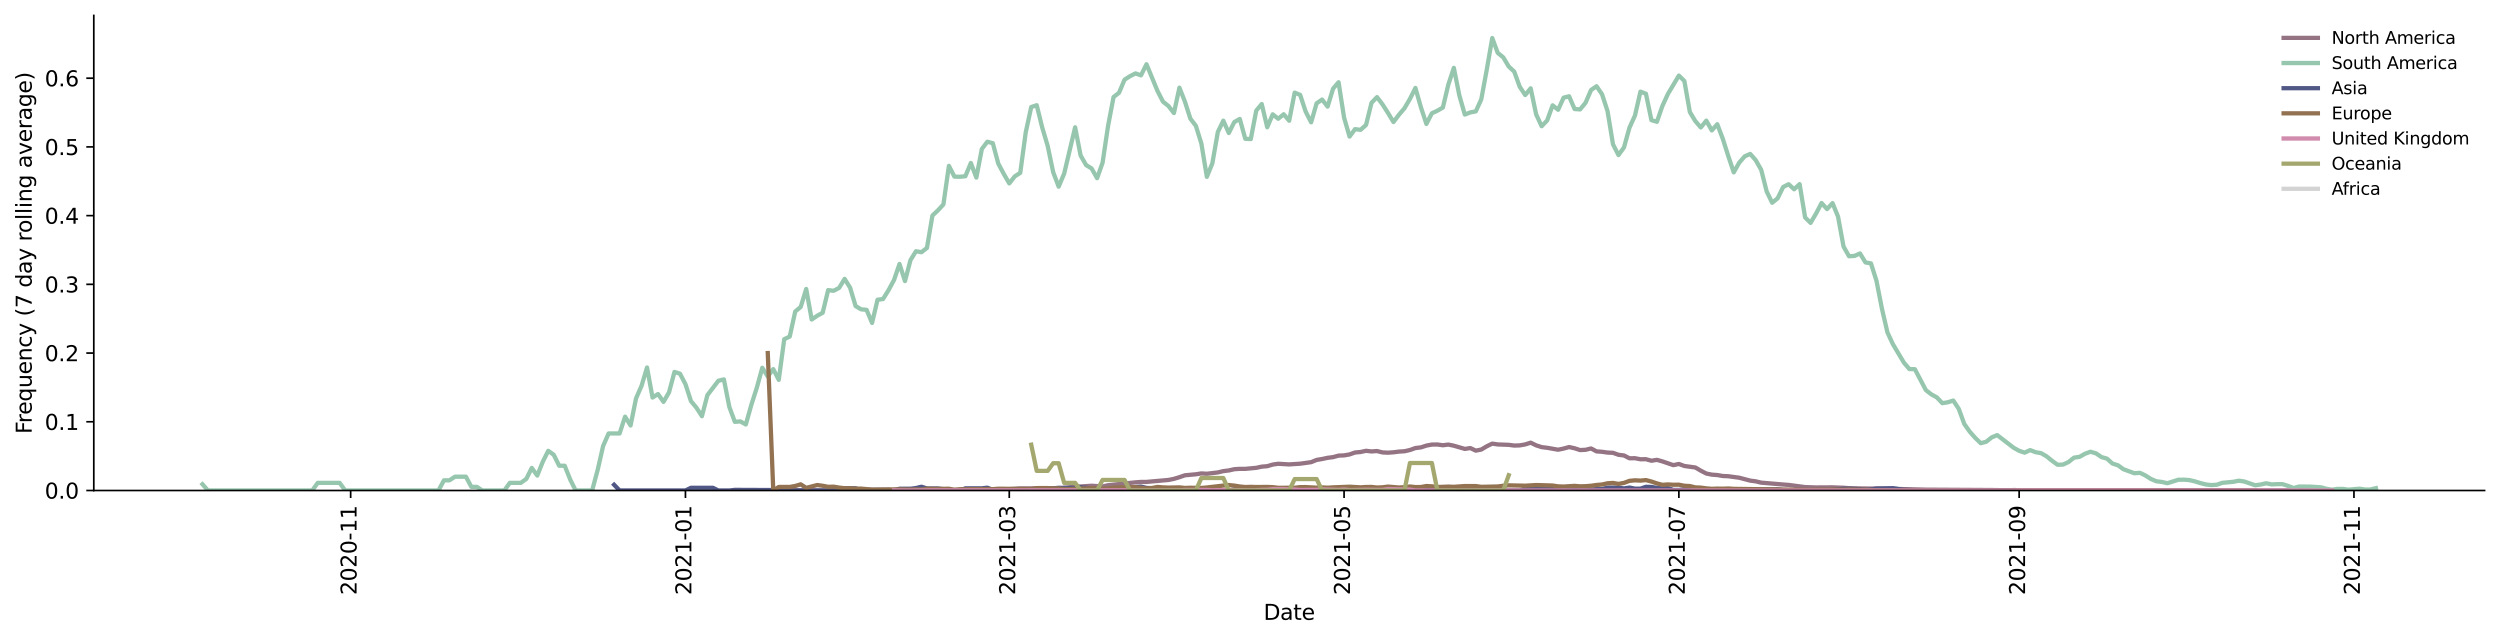 <?xml version="1.0" encoding="utf-8" standalone="no"?>
<!DOCTYPE svg PUBLIC "-//W3C//DTD SVG 1.1//EN"
  "http://www.w3.org/Graphics/SVG/1.1/DTD/svg11.dtd">
<svg height="298.621pt" version="1.1" viewBox="0 0 1166.981 298.621" width="1166.981pt" xmlns="http://www.w3.org/2000/svg" xmlns:xlink="http://www.w3.org/1999/xlink">
 <defs>
  <style type="text/css">*{stroke-linecap:butt;stroke-linejoin:round;}</style>
 </defs>
 <g id="figure_1">
  <g id="patch_1">
   <path d="M 0 298.621 
L 1166.981 298.621 
L 1166.981 0 
L 0 0 
z
" style="fill:#ffffff;"/>
  </g>
  <g id="axes_1">
   <g id="patch_2">
    <path d="M 43.781 228.96 
L 1159.781 228.96 
L 1159.781 7.2 
L 43.781 7.2 
z
" style="fill:#ffffff;"/>
   </g>
   <g id="matplotlib.axis_1">
    <g id="xtick_1">
     <g id="line2d_1">
      <defs>
       <path d="M 0 0 
L 0 3.5 
" id="m11fc887333" style="stroke:#000000;stroke-width:0.8;"/>
      </defs>
      <g>
       <use style="stroke:#000000;stroke-width:0.8;" x="163.682" xlink:href="#m11fc887333" y="228.96"/>
      </g>
     </g>
     <g id="text_1">
      <!-- 2020-11 -->
      <g transform="translate(166.441 277.743)rotate(-90)scale(0.1 -0.1)">
       <defs>
        <path d="M 1228 531 
L 3431 531 
L 3431 0 
L 469 0 
L 469 531 
Q 828 903 1448 1529 
Q 2069 2156 2228 2338 
Q 2531 2678 2651 2914 
Q 2772 3150 2772 3378 
Q 2772 3750 2511 3984 
Q 2250 4219 1831 4219 
Q 1534 4219 1204 4116 
Q 875 4013 500 3803 
L 500 4441 
Q 881 4594 1212 4672 
Q 1544 4750 1819 4750 
Q 2544 4750 2975 4387 
Q 3406 4025 3406 3419 
Q 3406 3131 3298 2873 
Q 3191 2616 2906 2266 
Q 2828 2175 2409 1742 
Q 1991 1309 1228 531 
z
" id="DejaVuSans-32" transform="scale(0.016)"/>
        <path d="M 2034 4250 
Q 1547 4250 1301 3770 
Q 1056 3291 1056 2328 
Q 1056 1369 1301 889 
Q 1547 409 2034 409 
Q 2525 409 2770 889 
Q 3016 1369 3016 2328 
Q 3016 3291 2770 3770 
Q 2525 4250 2034 4250 
z
M 2034 4750 
Q 2819 4750 3233 4129 
Q 3647 3509 3647 2328 
Q 3647 1150 3233 529 
Q 2819 -91 2034 -91 
Q 1250 -91 836 529 
Q 422 1150 422 2328 
Q 422 3509 836 4129 
Q 1250 4750 2034 4750 
z
" id="DejaVuSans-30" transform="scale(0.016)"/>
        <path d="M 313 2009 
L 1997 2009 
L 1997 1497 
L 313 1497 
L 313 2009 
z
" id="DejaVuSans-2d" transform="scale(0.016)"/>
        <path d="M 794 531 
L 1825 531 
L 1825 4091 
L 703 3866 
L 703 4441 
L 1819 4666 
L 2450 4666 
L 2450 531 
L 3481 531 
L 3481 0 
L 794 0 
L 794 531 
z
" id="DejaVuSans-31" transform="scale(0.016)"/>
       </defs>
       <use xlink:href="#DejaVuSans-32"/>
       <use x="63.623" xlink:href="#DejaVuSans-30"/>
       <use x="127.246" xlink:href="#DejaVuSans-32"/>
       <use x="190.869" xlink:href="#DejaVuSans-30"/>
       <use x="254.492" xlink:href="#DejaVuSans-2d"/>
       <use x="290.576" xlink:href="#DejaVuSans-31"/>
       <use x="354.199" xlink:href="#DejaVuSans-31"/>
      </g>
     </g>
    </g>
    <g id="xtick_2">
     <g id="line2d_2">
      <g>
       <use style="stroke:#000000;stroke-width:0.8;" x="319.963" xlink:href="#m11fc887333" y="228.96"/>
      </g>
     </g>
     <g id="text_2">
      <!-- 2021-01 -->
      <g transform="translate(322.722 277.743)rotate(-90)scale(0.1 -0.1)">
       <use xlink:href="#DejaVuSans-32"/>
       <use x="63.623" xlink:href="#DejaVuSans-30"/>
       <use x="127.246" xlink:href="#DejaVuSans-32"/>
       <use x="190.869" xlink:href="#DejaVuSans-31"/>
       <use x="254.492" xlink:href="#DejaVuSans-2d"/>
       <use x="290.576" xlink:href="#DejaVuSans-30"/>
       <use x="354.199" xlink:href="#DejaVuSans-31"/>
      </g>
     </g>
    </g>
    <g id="xtick_3">
     <g id="line2d_3">
      <g>
       <use style="stroke:#000000;stroke-width:0.8;" x="471.12" xlink:href="#m11fc887333" y="228.96"/>
      </g>
     </g>
     <g id="text_3">
      <!-- 2021-03 -->
      <g transform="translate(473.879 277.743)rotate(-90)scale(0.1 -0.1)">
       <defs>
        <path d="M 2597 2516 
Q 3050 2419 3304 2112 
Q 3559 1806 3559 1356 
Q 3559 666 3084 287 
Q 2609 -91 1734 -91 
Q 1441 -91 1130 -33 
Q 819 25 488 141 
L 488 750 
Q 750 597 1062 519 
Q 1375 441 1716 441 
Q 2309 441 2620 675 
Q 2931 909 2931 1356 
Q 2931 1769 2642 2001 
Q 2353 2234 1838 2234 
L 1294 2234 
L 1294 2753 
L 1863 2753 
Q 2328 2753 2575 2939 
Q 2822 3125 2822 3475 
Q 2822 3834 2567 4026 
Q 2313 4219 1838 4219 
Q 1578 4219 1281 4162 
Q 984 4106 628 3988 
L 628 4550 
Q 988 4650 1302 4700 
Q 1616 4750 1894 4750 
Q 2613 4750 3031 4423 
Q 3450 4097 3450 3541 
Q 3450 3153 3228 2886 
Q 3006 2619 2597 2516 
z
" id="DejaVuSans-33" transform="scale(0.016)"/>
       </defs>
       <use xlink:href="#DejaVuSans-32"/>
       <use x="63.623" xlink:href="#DejaVuSans-30"/>
       <use x="127.246" xlink:href="#DejaVuSans-32"/>
       <use x="190.869" xlink:href="#DejaVuSans-31"/>
       <use x="254.492" xlink:href="#DejaVuSans-2d"/>
       <use x="290.576" xlink:href="#DejaVuSans-30"/>
       <use x="354.199" xlink:href="#DejaVuSans-33"/>
      </g>
     </g>
    </g>
    <g id="xtick_4">
     <g id="line2d_4">
      <g>
       <use style="stroke:#000000;stroke-width:0.8;" x="627.401" xlink:href="#m11fc887333" y="228.96"/>
      </g>
     </g>
     <g id="text_4">
      <!-- 2021-05 -->
      <g transform="translate(630.16 277.743)rotate(-90)scale(0.1 -0.1)">
       <defs>
        <path d="M 691 4666 
L 3169 4666 
L 3169 4134 
L 1269 4134 
L 1269 2991 
Q 1406 3038 1543 3061 
Q 1681 3084 1819 3084 
Q 2600 3084 3056 2656 
Q 3513 2228 3513 1497 
Q 3513 744 3044 326 
Q 2575 -91 1722 -91 
Q 1428 -91 1123 -41 
Q 819 9 494 109 
L 494 744 
Q 775 591 1075 516 
Q 1375 441 1709 441 
Q 2250 441 2565 725 
Q 2881 1009 2881 1497 
Q 2881 1984 2565 2268 
Q 2250 2553 1709 2553 
Q 1456 2553 1204 2497 
Q 953 2441 691 2322 
L 691 4666 
z
" id="DejaVuSans-35" transform="scale(0.016)"/>
       </defs>
       <use xlink:href="#DejaVuSans-32"/>
       <use x="63.623" xlink:href="#DejaVuSans-30"/>
       <use x="127.246" xlink:href="#DejaVuSans-32"/>
       <use x="190.869" xlink:href="#DejaVuSans-31"/>
       <use x="254.492" xlink:href="#DejaVuSans-2d"/>
       <use x="290.576" xlink:href="#DejaVuSans-30"/>
       <use x="354.199" xlink:href="#DejaVuSans-35"/>
      </g>
     </g>
    </g>
    <g id="xtick_5">
     <g id="line2d_5">
      <g>
       <use style="stroke:#000000;stroke-width:0.8;" x="783.682" xlink:href="#m11fc887333" y="228.96"/>
      </g>
     </g>
     <g id="text_5">
      <!-- 2021-07 -->
      <g transform="translate(786.441 277.743)rotate(-90)scale(0.1 -0.1)">
       <defs>
        <path d="M 525 4666 
L 3525 4666 
L 3525 4397 
L 1831 0 
L 1172 0 
L 2766 4134 
L 525 4134 
L 525 4666 
z
" id="DejaVuSans-37" transform="scale(0.016)"/>
       </defs>
       <use xlink:href="#DejaVuSans-32"/>
       <use x="63.623" xlink:href="#DejaVuSans-30"/>
       <use x="127.246" xlink:href="#DejaVuSans-32"/>
       <use x="190.869" xlink:href="#DejaVuSans-31"/>
       <use x="254.492" xlink:href="#DejaVuSans-2d"/>
       <use x="290.576" xlink:href="#DejaVuSans-30"/>
       <use x="354.199" xlink:href="#DejaVuSans-37"/>
      </g>
     </g>
    </g>
    <g id="xtick_6">
     <g id="line2d_6">
      <g>
       <use style="stroke:#000000;stroke-width:0.8;" x="942.525" xlink:href="#m11fc887333" y="228.96"/>
      </g>
     </g>
     <g id="text_6">
      <!-- 2021-09 -->
      <g transform="translate(945.284 277.743)rotate(-90)scale(0.1 -0.1)">
       <defs>
        <path d="M 703 97 
L 703 672 
Q 941 559 1184 500 
Q 1428 441 1663 441 
Q 2288 441 2617 861 
Q 2947 1281 2994 2138 
Q 2813 1869 2534 1725 
Q 2256 1581 1919 1581 
Q 1219 1581 811 2004 
Q 403 2428 403 3163 
Q 403 3881 828 4315 
Q 1253 4750 1959 4750 
Q 2769 4750 3195 4129 
Q 3622 3509 3622 2328 
Q 3622 1225 3098 567 
Q 2575 -91 1691 -91 
Q 1453 -91 1209 -44 
Q 966 3 703 97 
z
M 1959 2075 
Q 2384 2075 2632 2365 
Q 2881 2656 2881 3163 
Q 2881 3666 2632 3958 
Q 2384 4250 1959 4250 
Q 1534 4250 1286 3958 
Q 1038 3666 1038 3163 
Q 1038 2656 1286 2365 
Q 1534 2075 1959 2075 
z
" id="DejaVuSans-39" transform="scale(0.016)"/>
       </defs>
       <use xlink:href="#DejaVuSans-32"/>
       <use x="63.623" xlink:href="#DejaVuSans-30"/>
       <use x="127.246" xlink:href="#DejaVuSans-32"/>
       <use x="190.869" xlink:href="#DejaVuSans-31"/>
       <use x="254.492" xlink:href="#DejaVuSans-2d"/>
       <use x="290.576" xlink:href="#DejaVuSans-30"/>
       <use x="354.199" xlink:href="#DejaVuSans-39"/>
      </g>
     </g>
    </g>
    <g id="xtick_7">
     <g id="line2d_7">
      <g>
       <use style="stroke:#000000;stroke-width:0.8;" x="1098.806" xlink:href="#m11fc887333" y="228.96"/>
      </g>
     </g>
     <g id="text_7">
      <!-- 2021-11 -->
      <g transform="translate(1101.565 277.743)rotate(-90)scale(0.1 -0.1)">
       <use xlink:href="#DejaVuSans-32"/>
       <use x="63.623" xlink:href="#DejaVuSans-30"/>
       <use x="127.246" xlink:href="#DejaVuSans-32"/>
       <use x="190.869" xlink:href="#DejaVuSans-31"/>
       <use x="254.492" xlink:href="#DejaVuSans-2d"/>
       <use x="290.576" xlink:href="#DejaVuSans-31"/>
       <use x="354.199" xlink:href="#DejaVuSans-31"/>
      </g>
     </g>
    </g>
    <g id="text_8">
     <!-- Date -->
     <g transform="translate(589.83 289.341)scale(0.1 -0.1)">
      <defs>
       <path d="M 1259 4147 
L 1259 519 
L 2022 519 
Q 2988 519 3436 956 
Q 3884 1394 3884 2338 
Q 3884 3275 3436 3711 
Q 2988 4147 2022 4147 
L 1259 4147 
z
M 628 4666 
L 1925 4666 
Q 3281 4666 3915 4102 
Q 4550 3538 4550 2338 
Q 4550 1131 3912 565 
Q 3275 0 1925 0 
L 628 0 
L 628 4666 
z
" id="DejaVuSans-44" transform="scale(0.016)"/>
       <path d="M 2194 1759 
Q 1497 1759 1228 1600 
Q 959 1441 959 1056 
Q 959 750 1161 570 
Q 1363 391 1709 391 
Q 2188 391 2477 730 
Q 2766 1069 2766 1631 
L 2766 1759 
L 2194 1759 
z
M 3341 1997 
L 3341 0 
L 2766 0 
L 2766 531 
Q 2569 213 2275 61 
Q 1981 -91 1556 -91 
Q 1019 -91 701 211 
Q 384 513 384 1019 
Q 384 1609 779 1909 
Q 1175 2209 1959 2209 
L 2766 2209 
L 2766 2266 
Q 2766 2663 2505 2880 
Q 2244 3097 1772 3097 
Q 1472 3097 1187 3025 
Q 903 2953 641 2809 
L 641 3341 
Q 956 3463 1253 3523 
Q 1550 3584 1831 3584 
Q 2591 3584 2966 3190 
Q 3341 2797 3341 1997 
z
" id="DejaVuSans-61" transform="scale(0.016)"/>
       <path d="M 1172 4494 
L 1172 3500 
L 2356 3500 
L 2356 3053 
L 1172 3053 
L 1172 1153 
Q 1172 725 1289 603 
Q 1406 481 1766 481 
L 2356 481 
L 2356 0 
L 1766 0 
Q 1100 0 847 248 
Q 594 497 594 1153 
L 594 3053 
L 172 3053 
L 172 3500 
L 594 3500 
L 594 4494 
L 1172 4494 
z
" id="DejaVuSans-74" transform="scale(0.016)"/>
       <path d="M 3597 1894 
L 3597 1613 
L 953 1613 
Q 991 1019 1311 708 
Q 1631 397 2203 397 
Q 2534 397 2845 478 
Q 3156 559 3463 722 
L 3463 178 
Q 3153 47 2828 -22 
Q 2503 -91 2169 -91 
Q 1331 -91 842 396 
Q 353 884 353 1716 
Q 353 2575 817 3079 
Q 1281 3584 2069 3584 
Q 2775 3584 3186 3129 
Q 3597 2675 3597 1894 
z
M 3022 2063 
Q 3016 2534 2758 2815 
Q 2500 3097 2075 3097 
Q 1594 3097 1305 2825 
Q 1016 2553 972 2059 
L 3022 2063 
z
" id="DejaVuSans-65" transform="scale(0.016)"/>
      </defs>
      <use xlink:href="#DejaVuSans-44"/>
      <use x="77.002" xlink:href="#DejaVuSans-61"/>
      <use x="138.281" xlink:href="#DejaVuSans-74"/>
      <use x="177.49" xlink:href="#DejaVuSans-65"/>
     </g>
    </g>
   </g>
   <g id="matplotlib.axis_2">
    <g id="ytick_1">
     <g id="line2d_8">
      <defs>
       <path d="M 0 0 
L -3.5 0 
" id="m9be79ec153" style="stroke:#000000;stroke-width:0.8;"/>
      </defs>
      <g>
       <use style="stroke:#000000;stroke-width:0.8;" x="43.781" xlink:href="#m9be79ec153" y="228.96"/>
      </g>
     </g>
     <g id="text_9">
      <!-- 0.0 -->
      <g transform="translate(20.878 232.759)scale(0.1 -0.1)">
       <defs>
        <path d="M 684 794 
L 1344 794 
L 1344 0 
L 684 0 
L 684 794 
z
" id="DejaVuSans-2e" transform="scale(0.016)"/>
       </defs>
       <use xlink:href="#DejaVuSans-30"/>
       <use x="63.623" xlink:href="#DejaVuSans-2e"/>
       <use x="95.41" xlink:href="#DejaVuSans-30"/>
      </g>
     </g>
    </g>
    <g id="ytick_2">
     <g id="line2d_9">
      <g>
       <use style="stroke:#000000;stroke-width:0.8;" x="43.781" xlink:href="#m9be79ec153" y="196.883"/>
      </g>
     </g>
     <g id="text_10">
      <!-- 0.1 -->
      <g transform="translate(20.878 200.682)scale(0.1 -0.1)">
       <use xlink:href="#DejaVuSans-30"/>
       <use x="63.623" xlink:href="#DejaVuSans-2e"/>
       <use x="95.41" xlink:href="#DejaVuSans-31"/>
      </g>
     </g>
    </g>
    <g id="ytick_3">
     <g id="line2d_10">
      <g>
       <use style="stroke:#000000;stroke-width:0.8;" x="43.781" xlink:href="#m9be79ec153" y="164.806"/>
      </g>
     </g>
     <g id="text_11">
      <!-- 0.2 -->
      <g transform="translate(20.878 168.605)scale(0.1 -0.1)">
       <use xlink:href="#DejaVuSans-30"/>
       <use x="63.623" xlink:href="#DejaVuSans-2e"/>
       <use x="95.41" xlink:href="#DejaVuSans-32"/>
      </g>
     </g>
    </g>
    <g id="ytick_4">
     <g id="line2d_11">
      <g>
       <use style="stroke:#000000;stroke-width:0.8;" x="43.781" xlink:href="#m9be79ec153" y="132.729"/>
      </g>
     </g>
     <g id="text_12">
      <!-- 0.3 -->
      <g transform="translate(20.878 136.528)scale(0.1 -0.1)">
       <use xlink:href="#DejaVuSans-30"/>
       <use x="63.623" xlink:href="#DejaVuSans-2e"/>
       <use x="95.41" xlink:href="#DejaVuSans-33"/>
      </g>
     </g>
    </g>
    <g id="ytick_5">
     <g id="line2d_12">
      <g>
       <use style="stroke:#000000;stroke-width:0.8;" x="43.781" xlink:href="#m9be79ec153" y="100.652"/>
      </g>
     </g>
     <g id="text_13">
      <!-- 0.4 -->
      <g transform="translate(20.878 104.451)scale(0.1 -0.1)">
       <defs>
        <path d="M 2419 4116 
L 825 1625 
L 2419 1625 
L 2419 4116 
z
M 2253 4666 
L 3047 4666 
L 3047 1625 
L 3713 1625 
L 3713 1100 
L 3047 1100 
L 3047 0 
L 2419 0 
L 2419 1100 
L 313 1100 
L 313 1709 
L 2253 4666 
z
" id="DejaVuSans-34" transform="scale(0.016)"/>
       </defs>
       <use xlink:href="#DejaVuSans-30"/>
       <use x="63.623" xlink:href="#DejaVuSans-2e"/>
       <use x="95.41" xlink:href="#DejaVuSans-34"/>
      </g>
     </g>
    </g>
    <g id="ytick_6">
     <g id="line2d_13">
      <g>
       <use style="stroke:#000000;stroke-width:0.8;" x="43.781" xlink:href="#m9be79ec153" y="68.574"/>
      </g>
     </g>
     <g id="text_14">
      <!-- 0.5 -->
      <g transform="translate(20.878 72.374)scale(0.1 -0.1)">
       <use xlink:href="#DejaVuSans-30"/>
       <use x="63.623" xlink:href="#DejaVuSans-2e"/>
       <use x="95.41" xlink:href="#DejaVuSans-35"/>
      </g>
     </g>
    </g>
    <g id="ytick_7">
     <g id="line2d_14">
      <g>
       <use style="stroke:#000000;stroke-width:0.8;" x="43.781" xlink:href="#m9be79ec153" y="36.497"/>
      </g>
     </g>
     <g id="text_15">
      <!-- 0.6 -->
      <g transform="translate(20.878 40.296)scale(0.1 -0.1)">
       <defs>
        <path d="M 2113 2584 
Q 1688 2584 1439 2293 
Q 1191 2003 1191 1497 
Q 1191 994 1439 701 
Q 1688 409 2113 409 
Q 2538 409 2786 701 
Q 3034 994 3034 1497 
Q 3034 2003 2786 2293 
Q 2538 2584 2113 2584 
z
M 3366 4563 
L 3366 3988 
Q 3128 4100 2886 4159 
Q 2644 4219 2406 4219 
Q 1781 4219 1451 3797 
Q 1122 3375 1075 2522 
Q 1259 2794 1537 2939 
Q 1816 3084 2150 3084 
Q 2853 3084 3261 2657 
Q 3669 2231 3669 1497 
Q 3669 778 3244 343 
Q 2819 -91 2113 -91 
Q 1303 -91 875 529 
Q 447 1150 447 2328 
Q 447 3434 972 4092 
Q 1497 4750 2381 4750 
Q 2619 4750 2861 4703 
Q 3103 4656 3366 4563 
z
" id="DejaVuSans-36" transform="scale(0.016)"/>
       </defs>
       <use xlink:href="#DejaVuSans-30"/>
       <use x="63.623" xlink:href="#DejaVuSans-2e"/>
       <use x="95.41" xlink:href="#DejaVuSans-36"/>
      </g>
     </g>
    </g>
    <g id="text_16">
     <!-- Frequency (7 day rolling average) -->
     <g transform="translate(14.798 202.529)rotate(-90)scale(0.1 -0.1)">
      <defs>
       <path d="M 628 4666 
L 3309 4666 
L 3309 4134 
L 1259 4134 
L 1259 2759 
L 3109 2759 
L 3109 2228 
L 1259 2228 
L 1259 0 
L 628 0 
L 628 4666 
z
" id="DejaVuSans-46" transform="scale(0.016)"/>
       <path d="M 2631 2963 
Q 2534 3019 2420 3045 
Q 2306 3072 2169 3072 
Q 1681 3072 1420 2755 
Q 1159 2438 1159 1844 
L 1159 0 
L 581 0 
L 581 3500 
L 1159 3500 
L 1159 2956 
Q 1341 3275 1631 3429 
Q 1922 3584 2338 3584 
Q 2397 3584 2469 3576 
Q 2541 3569 2628 3553 
L 2631 2963 
z
" id="DejaVuSans-72" transform="scale(0.016)"/>
       <path d="M 947 1747 
Q 947 1113 1208 752 
Q 1469 391 1925 391 
Q 2381 391 2643 752 
Q 2906 1113 2906 1747 
Q 2906 2381 2643 2742 
Q 2381 3103 1925 3103 
Q 1469 3103 1208 2742 
Q 947 2381 947 1747 
z
M 2906 525 
Q 2725 213 2448 61 
Q 2172 -91 1784 -91 
Q 1150 -91 751 415 
Q 353 922 353 1747 
Q 353 2572 751 3078 
Q 1150 3584 1784 3584 
Q 2172 3584 2448 3432 
Q 2725 3281 2906 2969 
L 2906 3500 
L 3481 3500 
L 3481 -1331 
L 2906 -1331 
L 2906 525 
z
" id="DejaVuSans-71" transform="scale(0.016)"/>
       <path d="M 544 1381 
L 544 3500 
L 1119 3500 
L 1119 1403 
Q 1119 906 1312 657 
Q 1506 409 1894 409 
Q 2359 409 2629 706 
Q 2900 1003 2900 1516 
L 2900 3500 
L 3475 3500 
L 3475 0 
L 2900 0 
L 2900 538 
Q 2691 219 2414 64 
Q 2138 -91 1772 -91 
Q 1169 -91 856 284 
Q 544 659 544 1381 
z
M 1991 3584 
L 1991 3584 
z
" id="DejaVuSans-75" transform="scale(0.016)"/>
       <path d="M 3513 2113 
L 3513 0 
L 2938 0 
L 2938 2094 
Q 2938 2591 2744 2837 
Q 2550 3084 2163 3084 
Q 1697 3084 1428 2787 
Q 1159 2491 1159 1978 
L 1159 0 
L 581 0 
L 581 3500 
L 1159 3500 
L 1159 2956 
Q 1366 3272 1645 3428 
Q 1925 3584 2291 3584 
Q 2894 3584 3203 3211 
Q 3513 2838 3513 2113 
z
" id="DejaVuSans-6e" transform="scale(0.016)"/>
       <path d="M 3122 3366 
L 3122 2828 
Q 2878 2963 2633 3030 
Q 2388 3097 2138 3097 
Q 1578 3097 1268 2742 
Q 959 2388 959 1747 
Q 959 1106 1268 751 
Q 1578 397 2138 397 
Q 2388 397 2633 464 
Q 2878 531 3122 666 
L 3122 134 
Q 2881 22 2623 -34 
Q 2366 -91 2075 -91 
Q 1284 -91 818 406 
Q 353 903 353 1747 
Q 353 2603 823 3093 
Q 1294 3584 2113 3584 
Q 2378 3584 2631 3529 
Q 2884 3475 3122 3366 
z
" id="DejaVuSans-63" transform="scale(0.016)"/>
       <path d="M 2059 -325 
Q 1816 -950 1584 -1140 
Q 1353 -1331 966 -1331 
L 506 -1331 
L 506 -850 
L 844 -850 
Q 1081 -850 1212 -737 
Q 1344 -625 1503 -206 
L 1606 56 
L 191 3500 
L 800 3500 
L 1894 763 
L 2988 3500 
L 3597 3500 
L 2059 -325 
z
" id="DejaVuSans-79" transform="scale(0.016)"/>
       <path id="DejaVuSans-20" transform="scale(0.016)"/>
       <path d="M 1984 4856 
Q 1566 4138 1362 3434 
Q 1159 2731 1159 2009 
Q 1159 1288 1364 580 
Q 1569 -128 1984 -844 
L 1484 -844 
Q 1016 -109 783 600 
Q 550 1309 550 2009 
Q 550 2706 781 3412 
Q 1013 4119 1484 4856 
L 1984 4856 
z
" id="DejaVuSans-28" transform="scale(0.016)"/>
       <path d="M 2906 2969 
L 2906 4863 
L 3481 4863 
L 3481 0 
L 2906 0 
L 2906 525 
Q 2725 213 2448 61 
Q 2172 -91 1784 -91 
Q 1150 -91 751 415 
Q 353 922 353 1747 
Q 353 2572 751 3078 
Q 1150 3584 1784 3584 
Q 2172 3584 2448 3432 
Q 2725 3281 2906 2969 
z
M 947 1747 
Q 947 1113 1208 752 
Q 1469 391 1925 391 
Q 2381 391 2643 752 
Q 2906 1113 2906 1747 
Q 2906 2381 2643 2742 
Q 2381 3103 1925 3103 
Q 1469 3103 1208 2742 
Q 947 2381 947 1747 
z
" id="DejaVuSans-64" transform="scale(0.016)"/>
       <path d="M 1959 3097 
Q 1497 3097 1228 2736 
Q 959 2375 959 1747 
Q 959 1119 1226 758 
Q 1494 397 1959 397 
Q 2419 397 2687 759 
Q 2956 1122 2956 1747 
Q 2956 2369 2687 2733 
Q 2419 3097 1959 3097 
z
M 1959 3584 
Q 2709 3584 3137 3096 
Q 3566 2609 3566 1747 
Q 3566 888 3137 398 
Q 2709 -91 1959 -91 
Q 1206 -91 779 398 
Q 353 888 353 1747 
Q 353 2609 779 3096 
Q 1206 3584 1959 3584 
z
" id="DejaVuSans-6f" transform="scale(0.016)"/>
       <path d="M 603 4863 
L 1178 4863 
L 1178 0 
L 603 0 
L 603 4863 
z
" id="DejaVuSans-6c" transform="scale(0.016)"/>
       <path d="M 603 3500 
L 1178 3500 
L 1178 0 
L 603 0 
L 603 3500 
z
M 603 4863 
L 1178 4863 
L 1178 4134 
L 603 4134 
L 603 4863 
z
" id="DejaVuSans-69" transform="scale(0.016)"/>
       <path d="M 2906 1791 
Q 2906 2416 2648 2759 
Q 2391 3103 1925 3103 
Q 1463 3103 1205 2759 
Q 947 2416 947 1791 
Q 947 1169 1205 825 
Q 1463 481 1925 481 
Q 2391 481 2648 825 
Q 2906 1169 2906 1791 
z
M 3481 434 
Q 3481 -459 3084 -895 
Q 2688 -1331 1869 -1331 
Q 1566 -1331 1297 -1286 
Q 1028 -1241 775 -1147 
L 775 -588 
Q 1028 -725 1275 -790 
Q 1522 -856 1778 -856 
Q 2344 -856 2625 -561 
Q 2906 -266 2906 331 
L 2906 616 
Q 2728 306 2450 153 
Q 2172 0 1784 0 
Q 1141 0 747 490 
Q 353 981 353 1791 
Q 353 2603 747 3093 
Q 1141 3584 1784 3584 
Q 2172 3584 2450 3431 
Q 2728 3278 2906 2969 
L 2906 3500 
L 3481 3500 
L 3481 434 
z
" id="DejaVuSans-67" transform="scale(0.016)"/>
       <path d="M 191 3500 
L 800 3500 
L 1894 563 
L 2988 3500 
L 3597 3500 
L 2284 0 
L 1503 0 
L 191 3500 
z
" id="DejaVuSans-76" transform="scale(0.016)"/>
       <path d="M 513 4856 
L 1013 4856 
Q 1481 4119 1714 3412 
Q 1947 2706 1947 2009 
Q 1947 1309 1714 600 
Q 1481 -109 1013 -844 
L 513 -844 
Q 928 -128 1133 580 
Q 1338 1288 1338 2009 
Q 1338 2731 1133 3434 
Q 928 4138 513 4856 
z
" id="DejaVuSans-29" transform="scale(0.016)"/>
      </defs>
      <use xlink:href="#DejaVuSans-46"/>
      <use x="50.27" xlink:href="#DejaVuSans-72"/>
      <use x="89.133" xlink:href="#DejaVuSans-65"/>
      <use x="150.656" xlink:href="#DejaVuSans-71"/>
      <use x="214.133" xlink:href="#DejaVuSans-75"/>
      <use x="277.512" xlink:href="#DejaVuSans-65"/>
      <use x="339.035" xlink:href="#DejaVuSans-6e"/>
      <use x="402.414" xlink:href="#DejaVuSans-63"/>
      <use x="457.395" xlink:href="#DejaVuSans-79"/>
      <use x="516.574" xlink:href="#DejaVuSans-20"/>
      <use x="548.361" xlink:href="#DejaVuSans-28"/>
      <use x="587.375" xlink:href="#DejaVuSans-37"/>
      <use x="650.998" xlink:href="#DejaVuSans-20"/>
      <use x="682.785" xlink:href="#DejaVuSans-64"/>
      <use x="746.262" xlink:href="#DejaVuSans-61"/>
      <use x="807.541" xlink:href="#DejaVuSans-79"/>
      <use x="866.721" xlink:href="#DejaVuSans-20"/>
      <use x="898.508" xlink:href="#DejaVuSans-72"/>
      <use x="937.371" xlink:href="#DejaVuSans-6f"/>
      <use x="998.553" xlink:href="#DejaVuSans-6c"/>
      <use x="1026.336" xlink:href="#DejaVuSans-6c"/>
      <use x="1054.119" xlink:href="#DejaVuSans-69"/>
      <use x="1081.902" xlink:href="#DejaVuSans-6e"/>
      <use x="1145.281" xlink:href="#DejaVuSans-67"/>
      <use x="1208.758" xlink:href="#DejaVuSans-20"/>
      <use x="1240.545" xlink:href="#DejaVuSans-61"/>
      <use x="1301.824" xlink:href="#DejaVuSans-76"/>
      <use x="1361.004" xlink:href="#DejaVuSans-65"/>
      <use x="1422.527" xlink:href="#DejaVuSans-72"/>
      <use x="1463.641" xlink:href="#DejaVuSans-61"/>
      <use x="1524.92" xlink:href="#DejaVuSans-67"/>
      <use x="1588.396" xlink:href="#DejaVuSans-65"/>
      <use x="1649.92" xlink:href="#DejaVuSans-29"/>
     </g>
    </g>
   </g>
   <g id="line2d_15">
    <path clip-path="url(#pd712e2a990)" d="M 350.707 228.877 
L 358.393 228.96 
L 363.517 228.866 
L 371.203 228.807 
L 376.327 228.9 
L 386.575 228.936 
L 396.823 228.911 
L 407.071 228.937 
L 427.566 228.808 
L 432.69 228.848 
L 437.814 228.812 
L 455.748 228.726 
L 460.872 228.456 
L 471.12 228.364 
L 476.244 227.981 
L 483.93 227.964 
L 489.054 228.159 
L 491.616 228.023 
L 494.178 228.022 
L 499.302 227.444 
L 501.864 227.002 
L 504.426 227.091 
L 509.55 226.741 
L 514.674 227.059 
L 517.236 226.506 
L 522.36 225.96 
L 530.046 225.155 
L 532.608 224.967 
L 535.17 224.952 
L 545.418 224.043 
L 547.98 223.528 
L 550.542 222.757 
L 553.104 221.866 
L 558.228 221.394 
L 560.79 220.994 
L 563.351 221.142 
L 568.475 220.529 
L 571.037 219.915 
L 573.599 219.608 
L 576.161 219.021 
L 578.723 218.85 
L 581.285 218.857 
L 586.409 218.378 
L 588.971 217.824 
L 591.533 217.619 
L 594.095 216.855 
L 596.657 216.486 
L 601.781 216.784 
L 606.905 216.445 
L 612.029 215.736 
L 614.591 214.694 
L 617.153 214.26 
L 619.715 213.707 
L 622.277 213.385 
L 624.839 212.671 
L 627.401 212.577 
L 629.963 212.12 
L 632.525 211.225 
L 635.087 210.989 
L 637.649 210.432 
L 640.211 210.728 
L 642.773 210.544 
L 645.335 211.185 
L 647.897 211.31 
L 650.459 211.13 
L 653.021 210.803 
L 655.583 210.642 
L 658.145 210.07 
L 660.707 209.144 
L 663.269 208.839 
L 665.831 207.998 
L 668.393 207.524 
L 670.955 207.483 
L 673.517 207.843 
L 676.079 207.518 
L 678.641 208.054 
L 683.765 209.551 
L 686.327 209.152 
L 688.889 210.356 
L 691.451 209.844 
L 694.013 208.321 
L 696.575 207.076 
L 699.137 207.459 
L 704.261 207.644 
L 706.823 207.985 
L 709.385 207.904 
L 711.947 207.454 
L 714.509 206.637 
L 717.071 207.889 
L 719.632 208.714 
L 722.194 209.026 
L 727.318 209.925 
L 729.88 209.391 
L 732.442 208.677 
L 735.004 209.251 
L 737.566 210.093 
L 740.128 209.96 
L 742.69 209.336 
L 745.252 210.704 
L 747.814 210.892 
L 750.376 211.255 
L 752.938 211.377 
L 755.5 212.297 
L 758.062 212.61 
L 760.624 213.928 
L 763.186 213.89 
L 765.748 214.384 
L 768.31 214.356 
L 770.872 215.066 
L 773.434 214.66 
L 775.996 215.377 
L 781.12 217.129 
L 783.682 216.574 
L 786.244 217.52 
L 791.368 218.216 
L 793.93 219.721 
L 796.492 221.039 
L 799.054 221.56 
L 801.616 221.75 
L 804.178 222.197 
L 806.74 222.304 
L 811.864 223 
L 816.988 224.348 
L 819.55 224.687 
L 822.112 225.296 
L 832.36 226.169 
L 834.922 226.361 
L 842.608 227.368 
L 847.732 227.54 
L 855.418 227.492 
L 860.542 227.682 
L 863.104 227.875 
L 868.228 227.995 
L 873.351 228.059 
L 875.913 228.002 
L 898.971 228.563 
L 929.715 228.74 
L 939.963 228.869 
L 1085.996 228.926 
L 1085.996 228.926 
" style="fill:none;stroke:#947383;stroke-linecap:square;stroke-width:2;"/>
   </g>
   <g id="line2d_16">
    <path clip-path="url(#pd712e2a990)" d="M 94.509 226.044 
L 97.071 228.96 
L 145.748 228.96 
L 148.31 225.396 
L 158.558 225.396 
L 161.12 228.96 
L 204.674 228.96 
L 207.236 224.208 
L 209.798 224.208 
L 212.36 222.52 
L 217.484 222.52 
L 220.046 227.272 
L 222.608 227.272 
L 225.17 228.96 
L 235.418 228.96 
L 237.98 225.396 
L 243.104 225.396 
L 245.666 223.563 
L 248.228 218.431 
L 250.79 221.995 
L 253.351 215.579 
L 255.913 210.447 
L 258.475 212.28 
L 261.037 217.412 
L 263.599 217.412 
L 266.161 223.828 
L 268.723 228.96 
L 276.409 228.96 
L 278.971 219.405 
L 281.533 208.178 
L 284.095 202.346 
L 289.219 202.346 
L 291.781 194.503 
L 294.343 198.602 
L 296.905 185.928 
L 299.467 180.096 
L 302.029 171.542 
L 304.591 185.563 
L 307.153 183.943 
L 309.715 187.584 
L 312.277 183.189 
L 314.839 173.612 
L 317.401 174.422 
L 319.963 179.322 
L 322.525 187.213 
L 325.087 190.312 
L 327.649 194.269 
L 330.211 184.442 
L 335.335 177.733 
L 337.897 177.101 
L 340.459 190.016 
L 343.021 196.911 
L 345.583 196.707 
L 348.145 198.143 
L 350.707 189.021 
L 353.269 180.981 
L 355.831 171.675 
L 358.393 175.759 
L 360.955 172.309 
L 363.517 177.312 
L 366.079 158.338 
L 368.641 157.104 
L 371.203 145.413 
L 373.765 143.288 
L 376.327 134.909 
L 378.889 149.147 
L 381.451 147.4 
L 384.013 145.987 
L 386.575 135.425 
L 389.137 135.744 
L 391.699 134.381 
L 394.261 130.171 
L 396.823 134.304 
L 399.385 142.868 
L 401.947 144.387 
L 404.509 144.63 
L 407.071 150.734 
L 409.632 139.924 
L 412.194 139.581 
L 414.756 135.461 
L 417.318 130.706 
L 419.88 123.226 
L 422.442 131.22 
L 425.004 121.419 
L 427.566 117.289 
L 430.128 117.723 
L 432.69 115.731 
L 435.252 100.618 
L 437.814 98.208 
L 440.376 95.421 
L 442.938 77.434 
L 445.5 82.437 
L 448.062 82.513 
L 450.624 82.259 
L 453.186 76.077 
L 455.748 82.892 
L 458.31 69.58 
L 460.872 66.163 
L 463.434 66.84 
L 465.996 76.372 
L 468.558 81.179 
L 471.12 85.599 
L 473.682 82.34 
L 476.244 80.677 
L 478.806 61.766 
L 481.368 49.958 
L 483.93 49.113 
L 486.492 59.496 
L 489.054 68.138 
L 491.616 80.368 
L 494.178 87.137 
L 496.74 81.044 
L 501.864 59.43 
L 504.426 72.597 
L 506.988 77.059 
L 509.55 78.64 
L 512.112 83.167 
L 514.674 75.954 
L 517.236 58.768 
L 519.798 45.305 
L 522.36 43.284 
L 524.922 37.201 
L 527.484 35.561 
L 530.046 34.259 
L 532.608 35.179 
L 535.17 29.982 
L 540.294 42.412 
L 542.856 47.436 
L 545.418 49.485 
L 547.98 52.768 
L 550.542 40.931 
L 553.104 47.425 
L 555.666 55.408 
L 558.228 58.743 
L 560.79 67.02 
L 563.351 82.541 
L 565.913 76.255 
L 568.475 61.628 
L 571.037 56.337 
L 573.599 62.092 
L 576.161 56.971 
L 578.723 55.532 
L 581.285 64.769 
L 583.847 64.935 
L 586.409 51.63 
L 588.971 48.571 
L 591.533 59.404 
L 594.095 53.377 
L 596.657 55.434 
L 599.219 53.333 
L 601.781 56.348 
L 604.343 43.236 
L 606.905 44.288 
L 609.467 52.084 
L 612.029 57.092 
L 614.591 48.213 
L 617.153 46.483 
L 619.715 49.766 
L 622.277 41.371 
L 624.839 38.401 
L 627.401 54.896 
L 629.963 63.754 
L 632.525 60.284 
L 635.087 60.61 
L 637.649 58.344 
L 640.211 47.985 
L 642.773 45.345 
L 645.335 48.706 
L 647.897 52.702 
L 650.459 56.954 
L 653.021 53.566 
L 655.583 50.548 
L 658.145 46.183 
L 660.707 41.056 
L 663.269 50.062 
L 665.831 57.853 
L 668.393 52.866 
L 670.955 51.687 
L 673.517 50.2 
L 676.079 39.451 
L 678.641 31.681 
L 681.203 44.541 
L 683.765 53.47 
L 686.327 52.469 
L 688.889 51.998 
L 691.451 46.359 
L 694.013 32.485 
L 696.575 17.76 
L 699.137 24.692 
L 701.699 26.765 
L 704.261 31.051 
L 706.823 33.412 
L 709.385 40.473 
L 711.947 44.352 
L 714.509 41.236 
L 717.071 53.413 
L 719.632 58.915 
L 722.194 56.237 
L 724.756 49.175 
L 727.318 51.244 
L 729.88 45.591 
L 732.442 44.951 
L 735.004 50.891 
L 737.566 51.077 
L 740.128 47.974 
L 742.69 42.015 
L 745.252 40.249 
L 747.814 43.998 
L 750.376 51.813 
L 752.938 67.386 
L 755.5 72.383 
L 758.062 68.804 
L 760.624 59.591 
L 763.186 53.94 
L 765.748 42.784 
L 768.31 43.757 
L 770.872 56.08 
L 773.434 56.858 
L 775.996 49.456 
L 778.558 43.886 
L 783.682 35.284 
L 786.244 37.8 
L 788.806 52.28 
L 791.368 56.542 
L 793.93 59.492 
L 796.492 56.321 
L 799.054 60.883 
L 801.616 57.994 
L 804.178 64.766 
L 806.74 72.833 
L 809.302 80.444 
L 811.864 75.92 
L 814.426 72.971 
L 816.988 71.852 
L 819.55 74.761 
L 822.112 79.271 
L 824.674 89.373 
L 827.236 94.641 
L 829.798 92.549 
L 832.36 87.294 
L 834.922 85.994 
L 837.484 88.361 
L 840.046 85.957 
L 842.608 101.498 
L 845.17 104.027 
L 847.732 99.667 
L 850.294 94.769 
L 852.856 97.584 
L 855.418 94.819 
L 857.98 101.108 
L 860.542 115.064 
L 863.104 119.606 
L 865.666 119.451 
L 868.228 118.303 
L 870.79 122.496 
L 873.351 122.949 
L 875.913 131.038 
L 878.475 144.098 
L 881.037 155.161 
L 883.599 160.672 
L 888.723 169.274 
L 891.285 172.265 
L 893.847 172.344 
L 898.971 182.083 
L 901.533 184.095 
L 904.095 185.486 
L 906.657 188.194 
L 909.219 187.778 
L 911.781 186.979 
L 914.343 190.865 
L 916.905 197.89 
L 919.467 201.504 
L 922.029 204.404 
L 924.591 206.882 
L 927.153 206.21 
L 929.715 204.161 
L 932.277 203.11 
L 939.963 209.016 
L 942.525 210.432 
L 945.087 211.295 
L 947.649 210.11 
L 950.211 211.087 
L 952.773 211.531 
L 955.335 213.024 
L 957.897 215.096 
L 960.459 216.946 
L 963.021 216.864 
L 965.583 215.667 
L 968.145 213.624 
L 970.707 213.247 
L 973.269 211.805 
L 975.831 210.867 
L 978.393 211.626 
L 980.955 213.358 
L 983.517 214.087 
L 986.079 216.38 
L 988.641 217.185 
L 991.203 219.035 
L 996.327 220.913 
L 998.889 220.705 
L 1001.451 221.947 
L 1004.013 223.571 
L 1006.575 224.66 
L 1009.137 224.972 
L 1011.699 225.561 
L 1016.823 223.953 
L 1019.385 223.911 
L 1021.947 224.099 
L 1024.509 224.696 
L 1027.071 225.484 
L 1029.632 226.149 
L 1032.194 226.425 
L 1034.756 226.276 
L 1037.318 225.39 
L 1042.442 224.907 
L 1045.004 224.386 
L 1047.566 224.753 
L 1052.69 226.516 
L 1055.252 226.175 
L 1057.814 225.598 
L 1060.376 226.112 
L 1062.938 226.001 
L 1065.5 226.001 
L 1068.062 226.813 
L 1070.624 227.821 
L 1073.186 227.113 
L 1078.31 227.141 
L 1083.434 227.478 
L 1085.996 228.186 
L 1088.558 228.603 
L 1091.12 228.223 
L 1093.682 228.223 
L 1096.244 228.58 
L 1101.368 228.119 
L 1103.93 228.498 
L 1106.492 228.498 
L 1109.054 227.881 
L 1109.054 227.881 
" style="fill:none;stroke:#96c6ad;stroke-linecap:square;stroke-width:2;"/>
   </g>
   <g id="line2d_17">
    <path clip-path="url(#pd712e2a990)" d="M 286.657 226.287 
L 289.219 228.96 
L 319.963 228.96 
L 322.525 227.702 
L 332.773 227.702 
L 335.335 228.96 
L 340.459 228.96 
L 343.021 228.671 
L 366.079 228.771 
L 368.641 228.96 
L 386.575 228.96 
L 389.137 227.925 
L 399.385 227.925 
L 401.947 228.96 
L 404.509 228.631 
L 414.756 228.631 
L 417.318 228.96 
L 419.88 228.148 
L 425.004 228.148 
L 427.566 227.826 
L 430.128 227.203 
L 432.69 228.015 
L 437.814 228.015 
L 440.376 228.337 
L 442.938 228.96 
L 448.062 228.96 
L 450.624 227.958 
L 458.31 227.958 
L 460.872 227.649 
L 463.434 228.652 
L 468.558 228.652 
L 471.12 228.413 
L 473.682 228.722 
L 476.244 228.722 
L 478.806 228.426 
L 481.368 228.426 
L 483.93 228.25 
L 486.492 228.25 
L 489.054 227.849 
L 491.616 227.944 
L 494.178 227.707 
L 499.302 227.776 
L 501.864 227.78 
L 504.426 227.422 
L 509.55 228.004 
L 512.112 228.004 
L 514.674 228.402 
L 517.236 228.96 
L 519.798 228.96 
L 522.36 228.247 
L 524.922 228.116 
L 527.484 227.581 
L 532.608 227.141 
L 535.17 227.749 
L 537.732 227.881 
L 540.294 228.415 
L 542.856 228.609 
L 553.104 228.773 
L 555.666 228.773 
L 558.228 228.96 
L 573.599 228.96 
L 576.161 228.417 
L 586.409 228.417 
L 588.971 228.96 
L 601.781 228.96 
L 609.467 228.661 
L 614.591 228.661 
L 617.153 228.779 
L 619.715 228.742 
L 622.277 228.88 
L 663.269 228.96 
L 665.831 228.738 
L 688.889 228.808 
L 694.013 228.892 
L 709.385 228.96 
L 711.947 228.058 
L 719.632 228.058 
L 722.194 227.744 
L 724.756 228.081 
L 727.318 228.081 
L 732.442 227.665 
L 737.566 228.312 
L 740.128 228.312 
L 742.69 228.516 
L 745.252 228.285 
L 747.814 228.285 
L 750.376 227.623 
L 755.5 227.623 
L 758.062 227.998 
L 760.624 227.585 
L 763.186 228.104 
L 765.748 228.104 
L 768.31 227.243 
L 770.872 227.312 
L 773.434 227.725 
L 775.996 227.98 
L 778.558 227.846 
L 781.12 228.707 
L 783.682 228.707 
L 786.244 228.36 
L 788.806 228.31 
L 791.368 228.444 
L 796.492 228.371 
L 799.054 228.697 
L 801.616 228.866 
L 816.988 228.908 
L 819.55 228.576 
L 829.798 228.423 
L 832.36 228.755 
L 845.17 228.96 
L 850.294 228.96 
L 855.418 228.752 
L 860.542 228.131 
L 863.104 228.131 
L 868.228 228.339 
L 870.79 228.664 
L 873.351 228.453 
L 875.913 228.071 
L 883.599 227.871 
L 888.723 228.675 
L 898.971 228.932 
L 909.219 228.96 
L 939.963 228.775 
L 939.963 228.775 
" style="fill:none;stroke:#525886;stroke-linecap:square;stroke-width:2;"/>
   </g>
   <g id="line2d_18">
    <path clip-path="url(#pd712e2a990)" d="M 358.393 164.806 
L 360.955 228.96 
L 363.517 227.315 
L 368.641 227.315 
L 371.203 226.85 
L 373.765 226.089 
L 376.327 227.734 
L 381.451 226.416 
L 384.013 226.75 
L 386.575 227.244 
L 389.137 227.179 
L 391.699 227.606 
L 394.261 227.895 
L 396.823 227.896 
L 399.385 228.108 
L 401.947 228.077 
L 407.071 228.548 
L 419.88 228.403 
L 425.004 228.515 
L 427.566 228.413 
L 430.128 228.555 
L 432.69 228.122 
L 437.814 228.215 
L 442.938 228.134 
L 445.5 228.586 
L 448.062 228.368 
L 460.872 228.289 
L 463.434 228.341 
L 465.996 228.129 
L 481.368 228.267 
L 483.93 227.845 
L 489.054 227.835 
L 491.616 227.978 
L 494.178 227.954 
L 496.74 228.29 
L 499.302 228.285 
L 504.426 227.988 
L 506.988 227.977 
L 509.55 227.83 
L 514.674 228.122 
L 517.236 227.993 
L 519.798 227.579 
L 524.922 227.417 
L 530.046 227.397 
L 535.17 227.958 
L 537.732 227.793 
L 540.294 227.305 
L 542.856 227.512 
L 545.418 227.606 
L 550.542 227.504 
L 553.104 227.775 
L 555.666 227.676 
L 560.79 227.763 
L 563.351 227.562 
L 571.037 226.664 
L 573.599 226.423 
L 576.161 226.677 
L 578.723 227.087 
L 581.285 227.348 
L 583.847 227.26 
L 586.409 227.341 
L 591.533 227.294 
L 594.095 227.402 
L 596.657 227.69 
L 604.343 227.688 
L 606.905 227.383 
L 609.467 227.375 
L 614.591 227.636 
L 617.153 227.521 
L 619.715 227.661 
L 622.277 227.497 
L 627.401 227.298 
L 629.963 227.19 
L 635.087 227.489 
L 637.649 227.322 
L 640.211 227.31 
L 642.773 227.574 
L 645.335 227.472 
L 647.897 227.139 
L 653.021 227.569 
L 655.583 227.42 
L 658.145 227.089 
L 660.707 227.379 
L 663.269 227.338 
L 665.831 226.872 
L 668.393 227.01 
L 670.955 227.345 
L 676.079 227.147 
L 678.641 227.251 
L 683.765 226.883 
L 688.889 226.902 
L 691.451 227.25 
L 699.137 227.089 
L 701.699 226.743 
L 704.261 226.559 
L 711.947 226.716 
L 717.071 226.414 
L 724.756 226.638 
L 727.318 227.031 
L 729.88 227.125 
L 735.004 226.803 
L 737.566 227.016 
L 740.128 226.948 
L 742.69 226.749 
L 745.252 226.38 
L 747.814 226.169 
L 750.376 225.594 
L 752.938 225.433 
L 755.5 225.882 
L 758.062 225.412 
L 760.624 224.46 
L 763.186 224.215 
L 765.748 224.343 
L 768.31 224.109 
L 770.872 224.781 
L 773.434 225.645 
L 775.996 226.32 
L 778.558 226.13 
L 781.12 226.283 
L 783.682 226.247 
L 786.244 226.742 
L 788.806 226.89 
L 791.368 227.519 
L 793.93 227.611 
L 796.492 227.968 
L 799.054 228.173 
L 801.616 228.081 
L 804.178 228.124 
L 806.74 228.027 
L 809.302 228.196 
L 845.17 228.677 
L 847.732 228.577 
L 852.856 228.561 
L 857.98 228.508 
L 860.542 228.542 
L 863.104 228.449 
L 868.228 228.573 
L 873.351 228.714 
L 875.913 228.848 
L 881.037 228.865 
L 891.285 228.898 
L 1052.69 228.944 
L 1052.69 228.944 
" style="fill:none;stroke:#937252;stroke-linecap:square;stroke-width:2;"/>
   </g>
   <g id="line2d_19">
    <path clip-path="url(#pd712e2a990)" d="M 417.318 228.89 
L 422.442 228.96 
L 437.814 228.877 
L 445.5 228.881 
L 550.542 228.853 
L 553.104 228.715 
L 563.351 228.695 
L 565.913 228.869 
L 571.037 228.748 
L 576.161 228.84 
L 578.723 228.787 
L 583.847 228.908 
L 586.409 228.851 
L 588.971 228.659 
L 591.533 228.639 
L 594.095 228.305 
L 599.219 228.313 
L 601.781 228.454 
L 604.343 228.474 
L 606.905 228.741 
L 614.591 228.644 
L 617.153 228.415 
L 624.839 228.679 
L 627.401 228.503 
L 629.963 228.784 
L 637.649 228.6 
L 642.773 228.67 
L 645.335 228.666 
L 647.897 228.284 
L 658.145 228.525 
L 660.707 228.96 
L 688.889 228.926 
L 694.013 228.834 
L 709.385 228.93 
L 719.632 228.96 
L 1088.558 228.948 
L 1088.558 228.948 
" style="fill:none;stroke:#d18cad;stroke-linecap:square;stroke-width:2;"/>
   </g>
   <g id="line2d_20">
    <path clip-path="url(#pd712e2a990)" d="M 481.368 207.575 
L 483.93 219.795 
L 486.492 219.795 
L 489.054 219.795 
L 491.616 216.231 
L 494.178 216.231 
L 496.74 225.396 
L 499.302 225.396 
L 501.864 225.396 
L 504.426 228.96 
L 506.988 228.96 
L 509.55 228.96 
L 512.112 228.96 
L 514.674 224.025 
L 517.236 224.025 
L 519.798 224.025 
L 522.36 224.025 
L 524.922 224.025 
L 527.484 228.96 
L 530.046 228.96 
L 532.608 228.96 
L 535.17 228.96 
L 537.732 228.96 
L 540.294 228.96 
L 542.856 228.96 
L 545.418 228.96 
L 547.98 228.96 
L 550.542 228.96 
L 553.104 228.96 
L 555.666 228.96 
L 558.228 228.96 
L 560.79 223.128 
L 563.351 223.128 
L 565.913 223.128 
L 568.475 223.128 
L 571.037 223.128 
L 573.599 228.96 
L 576.161 228.96 
L 578.723 228.96 
L 581.285 228.96 
L 583.847 228.96 
L 586.409 228.96 
L 588.971 228.96 
L 591.533 228.96 
L 594.095 228.96 
L 596.657 228.96 
L 599.219 228.96 
L 601.781 228.96 
L 604.343 223.614 
L 606.905 223.614 
L 609.467 223.614 
L 612.029 223.614 
L 614.591 223.614 
L 617.153 228.96 
L 619.715 228.96 
L 622.277 228.96 
L 624.839 228.96 
L 627.401 228.96 
L 629.963 228.96 
L 632.525 228.96 
L 635.087 228.96 
L 637.649 228.96 
L 640.211 228.96 
L 642.773 228.96 
L 645.335 228.96 
L 647.897 228.96 
L 650.459 228.96 
L 653.021 228.96 
L 655.583 228.96 
L 658.145 216.129 
L 660.707 216.129 
L 663.269 216.129 
L 665.831 216.129 
L 668.393 216.129 
L 670.955 228.96 
L 673.517 228.96 
L 676.079 228.96 
L 678.641 228.96 
L 681.203 228.96 
L 683.765 228.96 
L 686.327 228.96 
L 688.889 228.96 
L 691.451 228.96 
L 694.013 228.96 
L 696.575 228.96 
L 699.137 228.96 
L 701.699 228.96 
L 704.261 221.832 
" style="fill:none;stroke:#a4a86f;stroke-linecap:square;stroke-width:2;"/>
   </g>
   <g id="line2d_21">
    <path clip-path="url(#pd712e2a990)" style="fill:none;stroke:#d3d3d3;stroke-linecap:square;stroke-width:2;"/>
   </g>
   <g id="patch_3">
    <path d="M 43.781 228.96 
L 43.781 7.2 
" style="fill:none;stroke:#000000;stroke-linecap:square;stroke-linejoin:miter;stroke-width:0.8;"/>
   </g>
   <g id="patch_4">
    <path d="M 43.781 228.96 
L 1159.781 228.96 
" style="fill:none;stroke:#000000;stroke-linecap:square;stroke-linejoin:miter;stroke-width:0.8;"/>
   </g>
   <g id="legend_1">
    <g id="line2d_22">
     <path d="M 1065.97 17.679 
L 1081.97 17.679 
" style="fill:none;stroke:#947383;stroke-linecap:square;stroke-width:2;"/>
    </g>
    <g id="line2d_23"/>
    <g id="text_17">
     <!-- North America -->
     <g transform="translate(1088.37 20.479)scale(0.08 -0.08)">
      <defs>
       <path d="M 628 4666 
L 1478 4666 
L 3547 763 
L 3547 4666 
L 4159 4666 
L 4159 0 
L 3309 0 
L 1241 3903 
L 1241 0 
L 628 0 
L 628 4666 
z
" id="DejaVuSans-4e" transform="scale(0.016)"/>
       <path d="M 3513 2113 
L 3513 0 
L 2938 0 
L 2938 2094 
Q 2938 2591 2744 2837 
Q 2550 3084 2163 3084 
Q 1697 3084 1428 2787 
Q 1159 2491 1159 1978 
L 1159 0 
L 581 0 
L 581 4863 
L 1159 4863 
L 1159 2956 
Q 1366 3272 1645 3428 
Q 1925 3584 2291 3584 
Q 2894 3584 3203 3211 
Q 3513 2838 3513 2113 
z
" id="DejaVuSans-68" transform="scale(0.016)"/>
       <path d="M 2188 4044 
L 1331 1722 
L 3047 1722 
L 2188 4044 
z
M 1831 4666 
L 2547 4666 
L 4325 0 
L 3669 0 
L 3244 1197 
L 1141 1197 
L 716 0 
L 50 0 
L 1831 4666 
z
" id="DejaVuSans-41" transform="scale(0.016)"/>
       <path d="M 3328 2828 
Q 3544 3216 3844 3400 
Q 4144 3584 4550 3584 
Q 5097 3584 5394 3201 
Q 5691 2819 5691 2113 
L 5691 0 
L 5113 0 
L 5113 2094 
Q 5113 2597 4934 2840 
Q 4756 3084 4391 3084 
Q 3944 3084 3684 2787 
Q 3425 2491 3425 1978 
L 3425 0 
L 2847 0 
L 2847 2094 
Q 2847 2600 2669 2842 
Q 2491 3084 2119 3084 
Q 1678 3084 1418 2786 
Q 1159 2488 1159 1978 
L 1159 0 
L 581 0 
L 581 3500 
L 1159 3500 
L 1159 2956 
Q 1356 3278 1631 3431 
Q 1906 3584 2284 3584 
Q 2666 3584 2933 3390 
Q 3200 3197 3328 2828 
z
" id="DejaVuSans-6d" transform="scale(0.016)"/>
      </defs>
      <use xlink:href="#DejaVuSans-4e"/>
      <use x="74.805" xlink:href="#DejaVuSans-6f"/>
      <use x="135.986" xlink:href="#DejaVuSans-72"/>
      <use x="177.1" xlink:href="#DejaVuSans-74"/>
      <use x="216.309" xlink:href="#DejaVuSans-68"/>
      <use x="279.688" xlink:href="#DejaVuSans-20"/>
      <use x="311.475" xlink:href="#DejaVuSans-41"/>
      <use x="379.883" xlink:href="#DejaVuSans-6d"/>
      <use x="477.295" xlink:href="#DejaVuSans-65"/>
      <use x="538.818" xlink:href="#DejaVuSans-72"/>
      <use x="579.932" xlink:href="#DejaVuSans-69"/>
      <use x="607.715" xlink:href="#DejaVuSans-63"/>
      <use x="662.695" xlink:href="#DejaVuSans-61"/>
     </g>
    </g>
    <g id="line2d_24">
     <path d="M 1065.97 29.421 
L 1081.97 29.421 
" style="fill:none;stroke:#96c6ad;stroke-linecap:square;stroke-width:2;"/>
    </g>
    <g id="line2d_25"/>
    <g id="text_18">
     <!-- South America -->
     <g transform="translate(1088.37 32.221)scale(0.08 -0.08)">
      <defs>
       <path d="M 3425 4513 
L 3425 3897 
Q 3066 4069 2747 4153 
Q 2428 4238 2131 4238 
Q 1616 4238 1336 4038 
Q 1056 3838 1056 3469 
Q 1056 3159 1242 3001 
Q 1428 2844 1947 2747 
L 2328 2669 
Q 3034 2534 3370 2195 
Q 3706 1856 3706 1288 
Q 3706 609 3251 259 
Q 2797 -91 1919 -91 
Q 1588 -91 1214 -16 
Q 841 59 441 206 
L 441 856 
Q 825 641 1194 531 
Q 1563 422 1919 422 
Q 2459 422 2753 634 
Q 3047 847 3047 1241 
Q 3047 1584 2836 1778 
Q 2625 1972 2144 2069 
L 1759 2144 
Q 1053 2284 737 2584 
Q 422 2884 422 3419 
Q 422 4038 858 4394 
Q 1294 4750 2059 4750 
Q 2388 4750 2728 4690 
Q 3069 4631 3425 4513 
z
" id="DejaVuSans-53" transform="scale(0.016)"/>
      </defs>
      <use xlink:href="#DejaVuSans-53"/>
      <use x="63.477" xlink:href="#DejaVuSans-6f"/>
      <use x="124.658" xlink:href="#DejaVuSans-75"/>
      <use x="188.037" xlink:href="#DejaVuSans-74"/>
      <use x="227.246" xlink:href="#DejaVuSans-68"/>
      <use x="290.625" xlink:href="#DejaVuSans-20"/>
      <use x="322.412" xlink:href="#DejaVuSans-41"/>
      <use x="390.82" xlink:href="#DejaVuSans-6d"/>
      <use x="488.232" xlink:href="#DejaVuSans-65"/>
      <use x="549.756" xlink:href="#DejaVuSans-72"/>
      <use x="590.869" xlink:href="#DejaVuSans-69"/>
      <use x="618.652" xlink:href="#DejaVuSans-63"/>
      <use x="673.633" xlink:href="#DejaVuSans-61"/>
     </g>
    </g>
    <g id="line2d_26">
     <path d="M 1065.97 41.164 
L 1081.97 41.164 
" style="fill:none;stroke:#525886;stroke-linecap:square;stroke-width:2;"/>
    </g>
    <g id="line2d_27"/>
    <g id="text_19">
     <!-- Asia -->
     <g transform="translate(1088.37 43.964)scale(0.08 -0.08)">
      <defs>
       <path d="M 2834 3397 
L 2834 2853 
Q 2591 2978 2328 3040 
Q 2066 3103 1784 3103 
Q 1356 3103 1142 2972 
Q 928 2841 928 2578 
Q 928 2378 1081 2264 
Q 1234 2150 1697 2047 
L 1894 2003 
Q 2506 1872 2764 1633 
Q 3022 1394 3022 966 
Q 3022 478 2636 193 
Q 2250 -91 1575 -91 
Q 1294 -91 989 -36 
Q 684 19 347 128 
L 347 722 
Q 666 556 975 473 
Q 1284 391 1588 391 
Q 1994 391 2212 530 
Q 2431 669 2431 922 
Q 2431 1156 2273 1281 
Q 2116 1406 1581 1522 
L 1381 1569 
Q 847 1681 609 1914 
Q 372 2147 372 2553 
Q 372 3047 722 3315 
Q 1072 3584 1716 3584 
Q 2034 3584 2315 3537 
Q 2597 3491 2834 3397 
z
" id="DejaVuSans-73" transform="scale(0.016)"/>
      </defs>
      <use xlink:href="#DejaVuSans-41"/>
      <use x="68.408" xlink:href="#DejaVuSans-73"/>
      <use x="120.508" xlink:href="#DejaVuSans-69"/>
      <use x="148.291" xlink:href="#DejaVuSans-61"/>
     </g>
    </g>
    <g id="line2d_28">
     <path d="M 1065.97 52.906 
L 1081.97 52.906 
" style="fill:none;stroke:#937252;stroke-linecap:square;stroke-width:2;"/>
    </g>
    <g id="line2d_29"/>
    <g id="text_20">
     <!-- Europe -->
     <g transform="translate(1088.37 55.706)scale(0.08 -0.08)">
      <defs>
       <path d="M 628 4666 
L 3578 4666 
L 3578 4134 
L 1259 4134 
L 1259 2753 
L 3481 2753 
L 3481 2222 
L 1259 2222 
L 1259 531 
L 3634 531 
L 3634 0 
L 628 0 
L 628 4666 
z
" id="DejaVuSans-45" transform="scale(0.016)"/>
       <path d="M 1159 525 
L 1159 -1331 
L 581 -1331 
L 581 3500 
L 1159 3500 
L 1159 2969 
Q 1341 3281 1617 3432 
Q 1894 3584 2278 3584 
Q 2916 3584 3314 3078 
Q 3713 2572 3713 1747 
Q 3713 922 3314 415 
Q 2916 -91 2278 -91 
Q 1894 -91 1617 61 
Q 1341 213 1159 525 
z
M 3116 1747 
Q 3116 2381 2855 2742 
Q 2594 3103 2138 3103 
Q 1681 3103 1420 2742 
Q 1159 2381 1159 1747 
Q 1159 1113 1420 752 
Q 1681 391 2138 391 
Q 2594 391 2855 752 
Q 3116 1113 3116 1747 
z
" id="DejaVuSans-70" transform="scale(0.016)"/>
      </defs>
      <use xlink:href="#DejaVuSans-45"/>
      <use x="63.184" xlink:href="#DejaVuSans-75"/>
      <use x="126.562" xlink:href="#DejaVuSans-72"/>
      <use x="165.426" xlink:href="#DejaVuSans-6f"/>
      <use x="226.607" xlink:href="#DejaVuSans-70"/>
      <use x="290.084" xlink:href="#DejaVuSans-65"/>
     </g>
    </g>
    <g id="line2d_30">
     <path d="M 1065.97 64.649 
L 1081.97 64.649 
" style="fill:none;stroke:#d18cad;stroke-linecap:square;stroke-width:2;"/>
    </g>
    <g id="line2d_31"/>
    <g id="text_21">
     <!-- United Kingdom -->
     <g transform="translate(1088.37 67.449)scale(0.08 -0.08)">
      <defs>
       <path d="M 556 4666 
L 1191 4666 
L 1191 1831 
Q 1191 1081 1462 751 
Q 1734 422 2344 422 
Q 2950 422 3222 751 
Q 3494 1081 3494 1831 
L 3494 4666 
L 4128 4666 
L 4128 1753 
Q 4128 841 3676 375 
Q 3225 -91 2344 -91 
Q 1459 -91 1007 375 
Q 556 841 556 1753 
L 556 4666 
z
" id="DejaVuSans-55" transform="scale(0.016)"/>
       <path d="M 628 4666 
L 1259 4666 
L 1259 2694 
L 3353 4666 
L 4166 4666 
L 1850 2491 
L 4331 0 
L 3500 0 
L 1259 2247 
L 1259 0 
L 628 0 
L 628 4666 
z
" id="DejaVuSans-4b" transform="scale(0.016)"/>
      </defs>
      <use xlink:href="#DejaVuSans-55"/>
      <use x="73.193" xlink:href="#DejaVuSans-6e"/>
      <use x="136.572" xlink:href="#DejaVuSans-69"/>
      <use x="164.355" xlink:href="#DejaVuSans-74"/>
      <use x="203.564" xlink:href="#DejaVuSans-65"/>
      <use x="265.088" xlink:href="#DejaVuSans-64"/>
      <use x="328.564" xlink:href="#DejaVuSans-20"/>
      <use x="360.352" xlink:href="#DejaVuSans-4b"/>
      <use x="425.928" xlink:href="#DejaVuSans-69"/>
      <use x="453.711" xlink:href="#DejaVuSans-6e"/>
      <use x="517.09" xlink:href="#DejaVuSans-67"/>
      <use x="580.566" xlink:href="#DejaVuSans-64"/>
      <use x="644.043" xlink:href="#DejaVuSans-6f"/>
      <use x="705.225" xlink:href="#DejaVuSans-6d"/>
     </g>
    </g>
    <g id="line2d_32">
     <path d="M 1065.97 76.391 
L 1081.97 76.391 
" style="fill:none;stroke:#a4a86f;stroke-linecap:square;stroke-width:2;"/>
    </g>
    <g id="line2d_33"/>
    <g id="text_22">
     <!-- Oceania -->
     <g transform="translate(1088.37 79.191)scale(0.08 -0.08)">
      <defs>
       <path d="M 2522 4238 
Q 1834 4238 1429 3725 
Q 1025 3213 1025 2328 
Q 1025 1447 1429 934 
Q 1834 422 2522 422 
Q 3209 422 3611 934 
Q 4013 1447 4013 2328 
Q 4013 3213 3611 3725 
Q 3209 4238 2522 4238 
z
M 2522 4750 
Q 3503 4750 4090 4092 
Q 4678 3434 4678 2328 
Q 4678 1225 4090 567 
Q 3503 -91 2522 -91 
Q 1538 -91 948 565 
Q 359 1222 359 2328 
Q 359 3434 948 4092 
Q 1538 4750 2522 4750 
z
" id="DejaVuSans-4f" transform="scale(0.016)"/>
      </defs>
      <use xlink:href="#DejaVuSans-4f"/>
      <use x="78.711" xlink:href="#DejaVuSans-63"/>
      <use x="133.691" xlink:href="#DejaVuSans-65"/>
      <use x="195.215" xlink:href="#DejaVuSans-61"/>
      <use x="256.494" xlink:href="#DejaVuSans-6e"/>
      <use x="319.873" xlink:href="#DejaVuSans-69"/>
      <use x="347.656" xlink:href="#DejaVuSans-61"/>
     </g>
    </g>
    <g id="line2d_34">
     <path d="M 1065.97 88.134 
L 1081.97 88.134 
" style="fill:none;stroke:#d3d3d3;stroke-linecap:square;stroke-width:2;"/>
    </g>
    <g id="line2d_35"/>
    <g id="text_23">
     <!-- Africa -->
     <g transform="translate(1088.37 90.934)scale(0.08 -0.08)">
      <defs>
       <path d="M 2375 4863 
L 2375 4384 
L 1825 4384 
Q 1516 4384 1395 4259 
Q 1275 4134 1275 3809 
L 1275 3500 
L 2222 3500 
L 2222 3053 
L 1275 3053 
L 1275 0 
L 697 0 
L 697 3053 
L 147 3053 
L 147 3500 
L 697 3500 
L 697 3744 
Q 697 4328 969 4595 
Q 1241 4863 1831 4863 
L 2375 4863 
z
" id="DejaVuSans-66" transform="scale(0.016)"/>
      </defs>
      <use xlink:href="#DejaVuSans-41"/>
      <use x="64.783" xlink:href="#DejaVuSans-66"/>
      <use x="99.988" xlink:href="#DejaVuSans-72"/>
      <use x="141.102" xlink:href="#DejaVuSans-69"/>
      <use x="168.885" xlink:href="#DejaVuSans-63"/>
      <use x="223.865" xlink:href="#DejaVuSans-61"/>
     </g>
    </g>
   </g>
  </g>
 </g>
 <defs>
  <clipPath id="pd712e2a990">
   <rect height="221.76" width="1116" x="43.781" y="7.2"/>
  </clipPath>
 </defs>
</svg>
